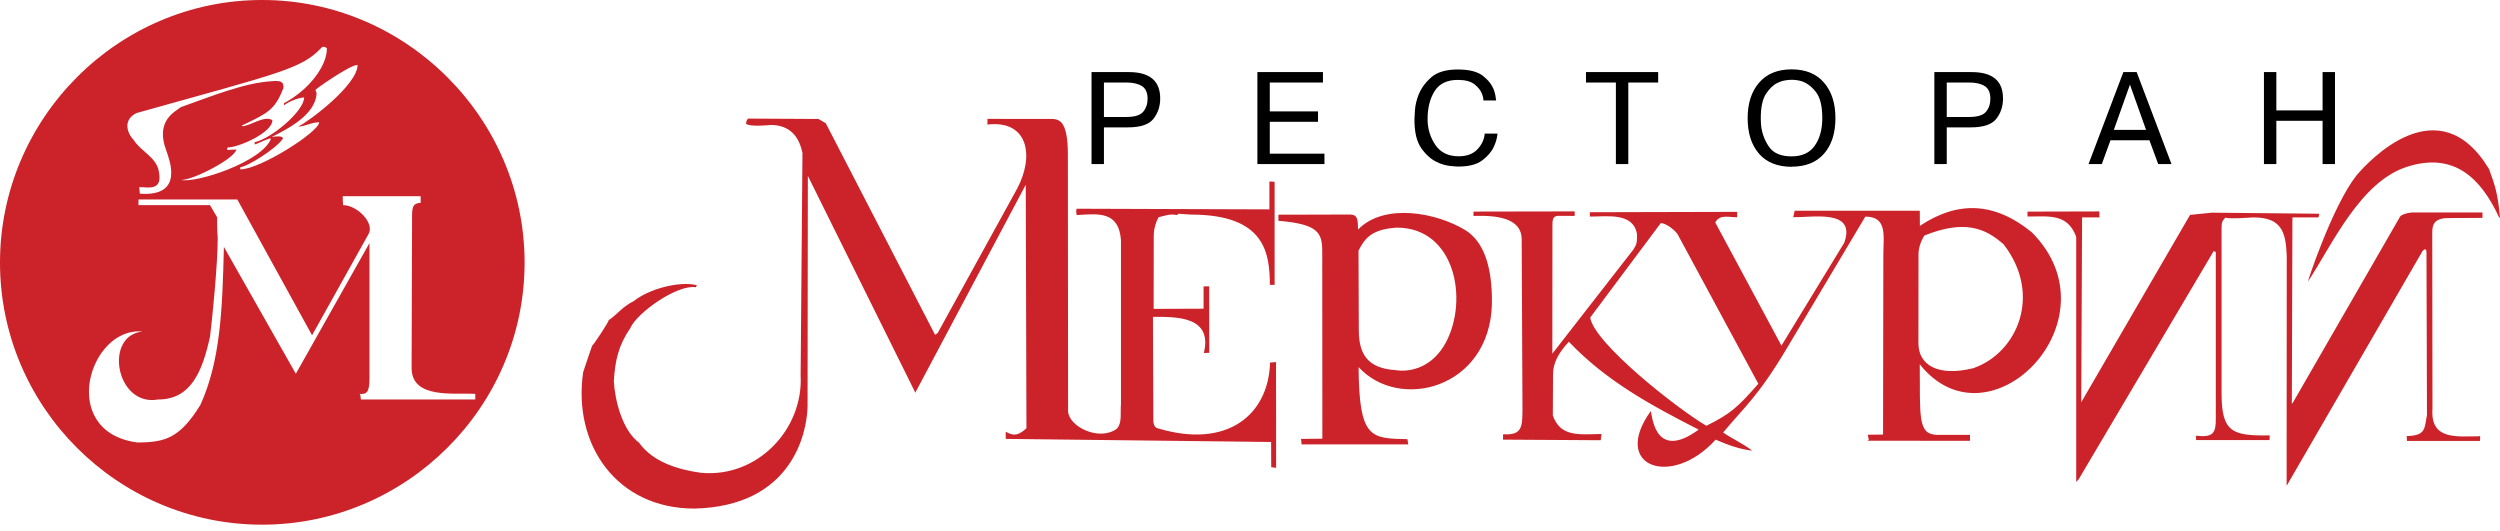 <svg width="160" height="34" viewBox="0 0 160 34" fill="none" xmlns="http://www.w3.org/2000/svg">
<path fill-rule="evenodd" clip-rule="evenodd" d="M16.775 0C25.997 0 33.574 7.582 33.574 16.804C33.574 26.045 25.997 33.579 16.775 33.579C7.535 33.579 0 26.045 0 16.804C0 7.582 7.535 0 16.775 0ZM8.781 28.318C3.663 27.627 5.709 20.885 9.122 21.22C6.622 21.458 7.416 26.046 10.112 25.568C12.194 25.568 12.939 23.838 13.441 21.542C13.555 20.677 13.935 16.966 13.935 15.194C13.894 14.819 13.894 14.27 13.894 13.906L13.44 13.13H8.864V12.766H15.188L19.972 21.457L23.593 14.967C23.98 14.269 22.853 13.129 21.959 13.129C21.935 12.927 21.935 12.765 21.935 12.556H26.922V12.98C26.474 13.01 26.373 13.183 26.373 13.803L26.343 23.467V23.586C26.373 25.566 29.123 25.119 30.418 25.209V25.566H23.098L23.056 25.251L23.002 25.209C23.461 25.251 23.646 25.119 23.646 24.212V15.557L18.934 23.921L14.329 15.802C14.233 19.882 14.102 23.098 12.825 25.913C11.513 28.043 10.559 28.318 8.781 28.318ZM8.949 12.395L8.913 11.973C9.444 11.973 10.446 12.27 10.159 10.94C9.992 10.063 9.026 9.687 8.573 8.984C8.107 8.494 7.863 7.659 8.739 7.235C17.927 4.664 19.31 4.401 20.557 3.065C20.712 2.904 20.921 3.065 20.921 3.113C20.921 4.241 19.758 5.762 18.176 6.603V6.74C18.386 6.555 19.083 6.239 19.465 6.239C19.465 7.104 17.383 8.869 16.268 9.114C16.346 9.114 16.268 9.323 16.316 9.24C16.53 9.192 17.187 8.822 17.348 8.87C16.776 10.362 12.576 11.727 11.598 11.518C12.391 11.518 15.028 10.146 15.123 9.568L14.575 9.597C14.52 9.597 14.52 9.532 14.575 9.436C15.272 9.436 17.432 8.493 17.432 7.695C16.931 7.348 16.012 8.077 15.488 8.077V8.029C17.14 7.236 17.593 7.05 18.142 5.62C18.178 5.196 17.891 5.154 17.432 5.196C15.636 5.286 13.441 6.199 11.568 6.86C11.204 7.153 9.898 7.732 10.661 9.687C10.804 10.147 11.847 12.611 8.949 12.395ZM15.391 10.839H15.368L15.391 10.695C15.767 10.695 17.676 9.532 18.105 8.87C18.135 8.679 17.64 8.721 17.383 8.768C18.273 8.321 20.181 7.396 20.259 5.995C20.259 5.893 20.217 5.833 20.182 5.762C20.182 5.702 22.455 4.116 22.884 4.157C22.884 5.439 19.758 7.784 19.084 8.1C19.514 8.1 19.919 7.826 20.426 7.826C20.426 8.435 16.643 10.839 15.391 10.839ZM64.366 28.089V27.627C64.743 27.842 65.082 27.978 65.692 27.41L65.649 11.822L58.574 25.14L58.519 25.004L51.702 11.255L51.684 26.023C51.64 27.75 50.672 32.401 44.441 32.549C39.463 32.549 36.644 28.453 37.323 23.814C37.323 23.814 37.835 22.284 37.89 22.142C38.056 21.976 38.957 20.6 38.957 20.495C39.575 20.057 39.833 19.631 40.555 19.273C41.493 18.514 43.43 17.971 44.596 18.249L44.541 18.385C43.369 18.182 40.778 19.995 40.334 21.006C39.587 22.098 39.359 23.078 39.285 24.405C39.358 25.657 39.834 27.539 40.901 28.334C41.789 29.575 43.4 30.055 44.849 30.258C48.47 30.604 51.425 27.47 51.24 24.028L51.357 9.859H51.369C51.171 8.767 50.567 7.997 49.322 7.997C49.322 8.003 47.977 8.139 47.748 7.922L47.773 7.75L47.865 7.59H47.976L52.38 7.614L52.849 7.886L59.844 21.426H59.85L60.011 21.315L65.1 12.068C66.216 9.958 65.797 7.669 63.193 7.972L63.199 7.608L67.092 7.614C67.696 7.608 68.344 7.515 68.344 9.915L68.356 26.311C68.393 27.305 70.355 28.273 71.483 27.434C71.834 27.039 71.686 26.397 71.742 25.855V15.375C71.607 13.512 70.317 13.672 68.905 13.765L68.874 13.499L68.905 13.358L81.242 13.4V11.612L81.575 11.636V18.231H81.272C81.255 16.233 81.001 13.734 76.233 13.734L75.437 13.679L75.32 13.765C74.863 13.661 74.548 13.815 74.148 13.901C73.982 14.191 73.839 14.641 73.839 15.104L73.833 19.768L77.028 19.756V18.33L77.386 18.324L77.392 22.58L77.046 22.592C77.632 20.205 75.226 20.279 73.788 20.279L73.813 26.898C73.819 27.188 73.918 27.386 74.115 27.416C78.513 28.737 81.185 26.578 81.284 23.203L81.665 23.173L81.672 29.94L81.358 29.903L81.351 28.287L64.366 28.089ZM86.95 23.493C86.98 28.089 87.728 28.058 90.077 28.107L90.127 28.441H83.304L83.266 28.09L84.631 28.076L84.624 16.122C84.624 14.901 84.39 14.346 81.818 14.13V13.741L86.439 13.729C86.93 13.765 86.895 14.111 86.914 14.691C88.591 12.97 91.928 13.599 93.791 14.734C94.914 15.443 95.524 16.967 95.481 19.496C95.315 24.881 89.547 26.337 86.95 23.493ZM101.755 13.789L101.701 13.591L101.755 13.739V13.789ZM112.533 24.561L107.357 14.975C107.165 14.709 106.623 14.278 106.29 14.278L101.774 20.322C102.008 21.951 107.307 26.134 109.207 27.25C110.756 26.479 111.199 26.084 112.533 24.561ZM128.232 15.64C127.01 14.548 125.659 14.073 123.161 15.073C122.945 15.399 122.784 15.862 122.784 16.27L122.779 21.97C122.779 23.344 123.993 24.123 126.283 23.567C129.151 22.574 130.7 18.817 128.232 15.64ZM122.865 23.314C122.89 26.67 122.73 27.792 123.95 27.83H126.079V28.212L119.522 28.206L119.603 28.138L119.534 27.823L120.516 27.811L120.534 16.288C120.552 15.011 120.769 13.864 119.38 13.864L114.358 22.29C112.503 25.405 111.67 26.003 110.282 27.682C110.885 28.095 111.583 28.403 112.144 28.847C111.306 28.736 110.632 28.496 109.8 28.137C106.981 31.259 103.083 29.877 105.643 26.318C105.735 26.342 105.791 29.631 108.716 27.496C105.673 25.942 102.804 24.393 100.405 21.87C99.715 22.617 99.393 23.252 99.393 23.973L99.381 26.595C99.869 27.958 100.997 27.81 102.497 27.774L102.447 28.175L96.192 28.137L96.199 27.791C97.469 27.879 97.431 27.255 97.438 26.101L97.388 15.287C97.365 14.004 95.919 13.763 94.304 13.819V13.541L100.781 13.529L100.776 13.819L99.695 13.813C99.376 13.837 99.356 14.09 99.356 14.399L99.35 22.634L104.545 15.959C104.68 15.687 104.784 15.687 104.767 14.996C104.545 13.583 102.873 13.861 101.756 13.861V13.583L111.177 13.559V13.905C110.615 13.905 110.072 13.702 109.776 14.237L114.013 22.121L118.03 15.539C118.82 13.35 116.001 13.93 114.767 13.899L114.858 13.485H122.866L122.873 14.454C125.321 12.825 127.666 12.936 130.034 14.867C135.615 20.452 127.312 28.921 122.865 23.314ZM158.878 13.944L156.695 13.956C155.628 13.956 155.664 14.554 155.664 15.024L155.678 26.177C155.541 28.195 157.256 27.922 158.688 27.922C158.761 27.768 158.718 28.188 158.718 28.218H154.048L154.025 27.91C155.252 27.88 155.165 27.441 155.326 26.552L155.295 16.189C155.3 15.838 155.146 15.967 155.054 16.047L146.344 31.093L146.351 16.387C146.295 14.863 146.03 13.914 144.222 13.914C143.687 13.932 142.901 14.025 142.415 13.932C142.212 14.141 142.18 14.271 142.18 14.568V25.183C142.18 27.682 142.885 27.898 145.26 27.866L145.253 28.163H140.552L140.54 27.886C141.669 28.014 141.823 27.707 141.811 26.738V16.134L141.681 16.06L133.027 30.686L132.878 30.84V15.159C132.317 13.629 131.089 13.864 129.762 13.857L129.757 13.543L134.358 13.531L134.365 13.914H133.253L133.199 25.745L140.164 13.753L141.563 13.611L148.43 13.679L148.386 13.914H146.715L146.677 25.844L146.733 25.789L153.606 13.864C153.649 13.773 153.945 13.637 154.358 13.599H158.879L158.878 13.944ZM154.09 10.662C151.055 11.6 149.243 15.696 147.712 18.015C147.658 18.07 149.28 13.179 150.809 11.236C151.618 10.268 156.078 5.493 159.297 10.817C159.668 11.84 159.858 12.346 160 13.92L159.952 13.933C158.767 11.365 157.045 9.736 154.09 10.662ZM86.945 16.041L86.963 21.112C86.963 22.561 87.438 23.555 89.272 23.684C90.393 23.864 91.726 23.419 92.535 21.92C93.997 19.174 93.121 14.604 89.438 14.568C87.783 14.653 87.338 15.264 86.945 16.041Z" fill="#CC2229"/>
<path fill-rule="evenodd" clip-rule="evenodd" d="M72.254 4.614C72.915 4.614 73.414 4.754 73.749 5.034C74.085 5.314 74.253 5.737 74.253 6.303C74.253 6.801 74.11 7.233 73.824 7.601C73.539 7.969 72.991 8.152 72.182 8.152H70.652V10.501H69.858V4.614H72.254ZM70.652 7.486H72.095C72.624 7.486 72.981 7.374 73.167 7.149C73.352 6.924 73.445 6.648 73.445 6.32C73.445 5.929 73.323 5.657 73.079 5.507C72.836 5.356 72.508 5.281 72.095 5.281H70.652V7.486ZM84.353 7.129V7.795H81.266V9.834H84.765V10.501H80.473V4.614H84.669V5.28H81.266V7.129H84.353ZM95.841 8.549C95.811 8.844 95.731 9.131 95.603 9.398C95.455 9.716 95.207 10.005 94.858 10.267C94.509 10.529 93.998 10.66 93.325 10.66C93.241 10.66 93.065 10.647 92.798 10.62C92.503 10.586 92.217 10.5 91.952 10.367C91.593 10.198 91.264 9.907 90.969 9.494C90.673 9.08 90.524 8.47 90.524 7.66C90.524 7.554 90.534 7.351 90.556 7.049C90.583 6.72 90.658 6.397 90.779 6.09C90.938 5.677 91.206 5.3 91.588 4.959C91.969 4.617 92.54 4.447 93.301 4.447C94.026 4.447 94.561 4.583 94.908 4.855C95.256 5.128 95.488 5.431 95.611 5.764C95.653 5.881 95.685 5.996 95.705 6.11C95.727 6.224 95.743 6.331 95.753 6.431H94.944C94.936 6.293 94.907 6.156 94.858 6.027C94.772 5.799 94.612 5.59 94.373 5.4C94.134 5.209 93.778 5.114 93.301 5.114C92.614 5.114 92.119 5.352 91.819 5.828C91.516 6.303 91.365 6.904 91.365 7.629C91.365 8.231 91.53 8.778 91.857 9.267C92.186 9.757 92.684 10.002 93.357 10.002C93.875 10.002 94.274 9.854 94.554 9.557C94.834 9.261 94.992 8.925 95.022 8.549H95.841ZM101.503 5.28V4.614H106.123V5.28H104.211V10.501H103.417V5.28H101.503ZM114.659 10.676C113.749 10.67 113.053 10.389 112.572 9.831C112.09 9.273 111.849 8.516 111.849 7.558C111.849 6.611 112.094 5.855 112.585 5.289C113.074 4.723 113.765 4.439 114.659 4.439C115.558 4.439 116.25 4.722 116.738 5.289C117.224 5.854 117.468 6.611 117.468 7.558C117.468 8.516 117.226 9.273 116.742 9.831C116.257 10.389 115.563 10.668 114.659 10.668V10.676ZM114.659 10.008C115.331 10.008 115.827 9.78 116.146 9.322C116.466 8.865 116.627 8.277 116.627 7.557C116.627 6.785 116.487 6.225 116.209 5.875C115.933 5.527 115.624 5.299 115.286 5.193C115.181 5.162 115.073 5.139 114.964 5.126C114.863 5.113 114.76 5.107 114.658 5.107C114.557 5.107 114.427 5.119 114.265 5.142C114.09 5.171 113.92 5.226 113.762 5.305C113.492 5.432 113.246 5.666 113.023 6.007C112.801 6.349 112.69 6.865 112.69 7.559C112.69 7.628 112.692 7.698 112.695 7.769C112.705 8.343 112.881 8.901 113.203 9.376C113.486 9.798 113.972 10.008 114.659 10.008ZM126.194 4.614C126.856 4.614 127.354 4.754 127.691 5.034C128.026 5.314 128.193 5.737 128.193 6.303C128.193 6.801 128.051 7.233 127.766 7.601C127.481 7.969 126.933 8.152 126.123 8.152H124.592V10.501H123.799V4.614H126.194ZM124.592 7.486H126.035C126.565 7.486 126.921 7.374 127.108 7.149C127.292 6.924 127.384 6.648 127.384 6.32C127.384 5.929 127.263 5.657 127.02 5.507C126.776 5.356 126.449 5.281 126.035 5.281H124.592V7.486ZM134.516 10.501H133.666L135.896 4.613H136.746L138.976 10.501H138.126L137.563 8.977H135.071L134.516 10.501ZM137.348 8.311L136.317 5.415L135.286 8.311H137.348ZM145.686 10.501H144.893V4.614H145.686V7.065H148.646V4.614H149.439V10.501H148.646V7.731H145.686V10.501Z" fill="black"/>
</svg>
